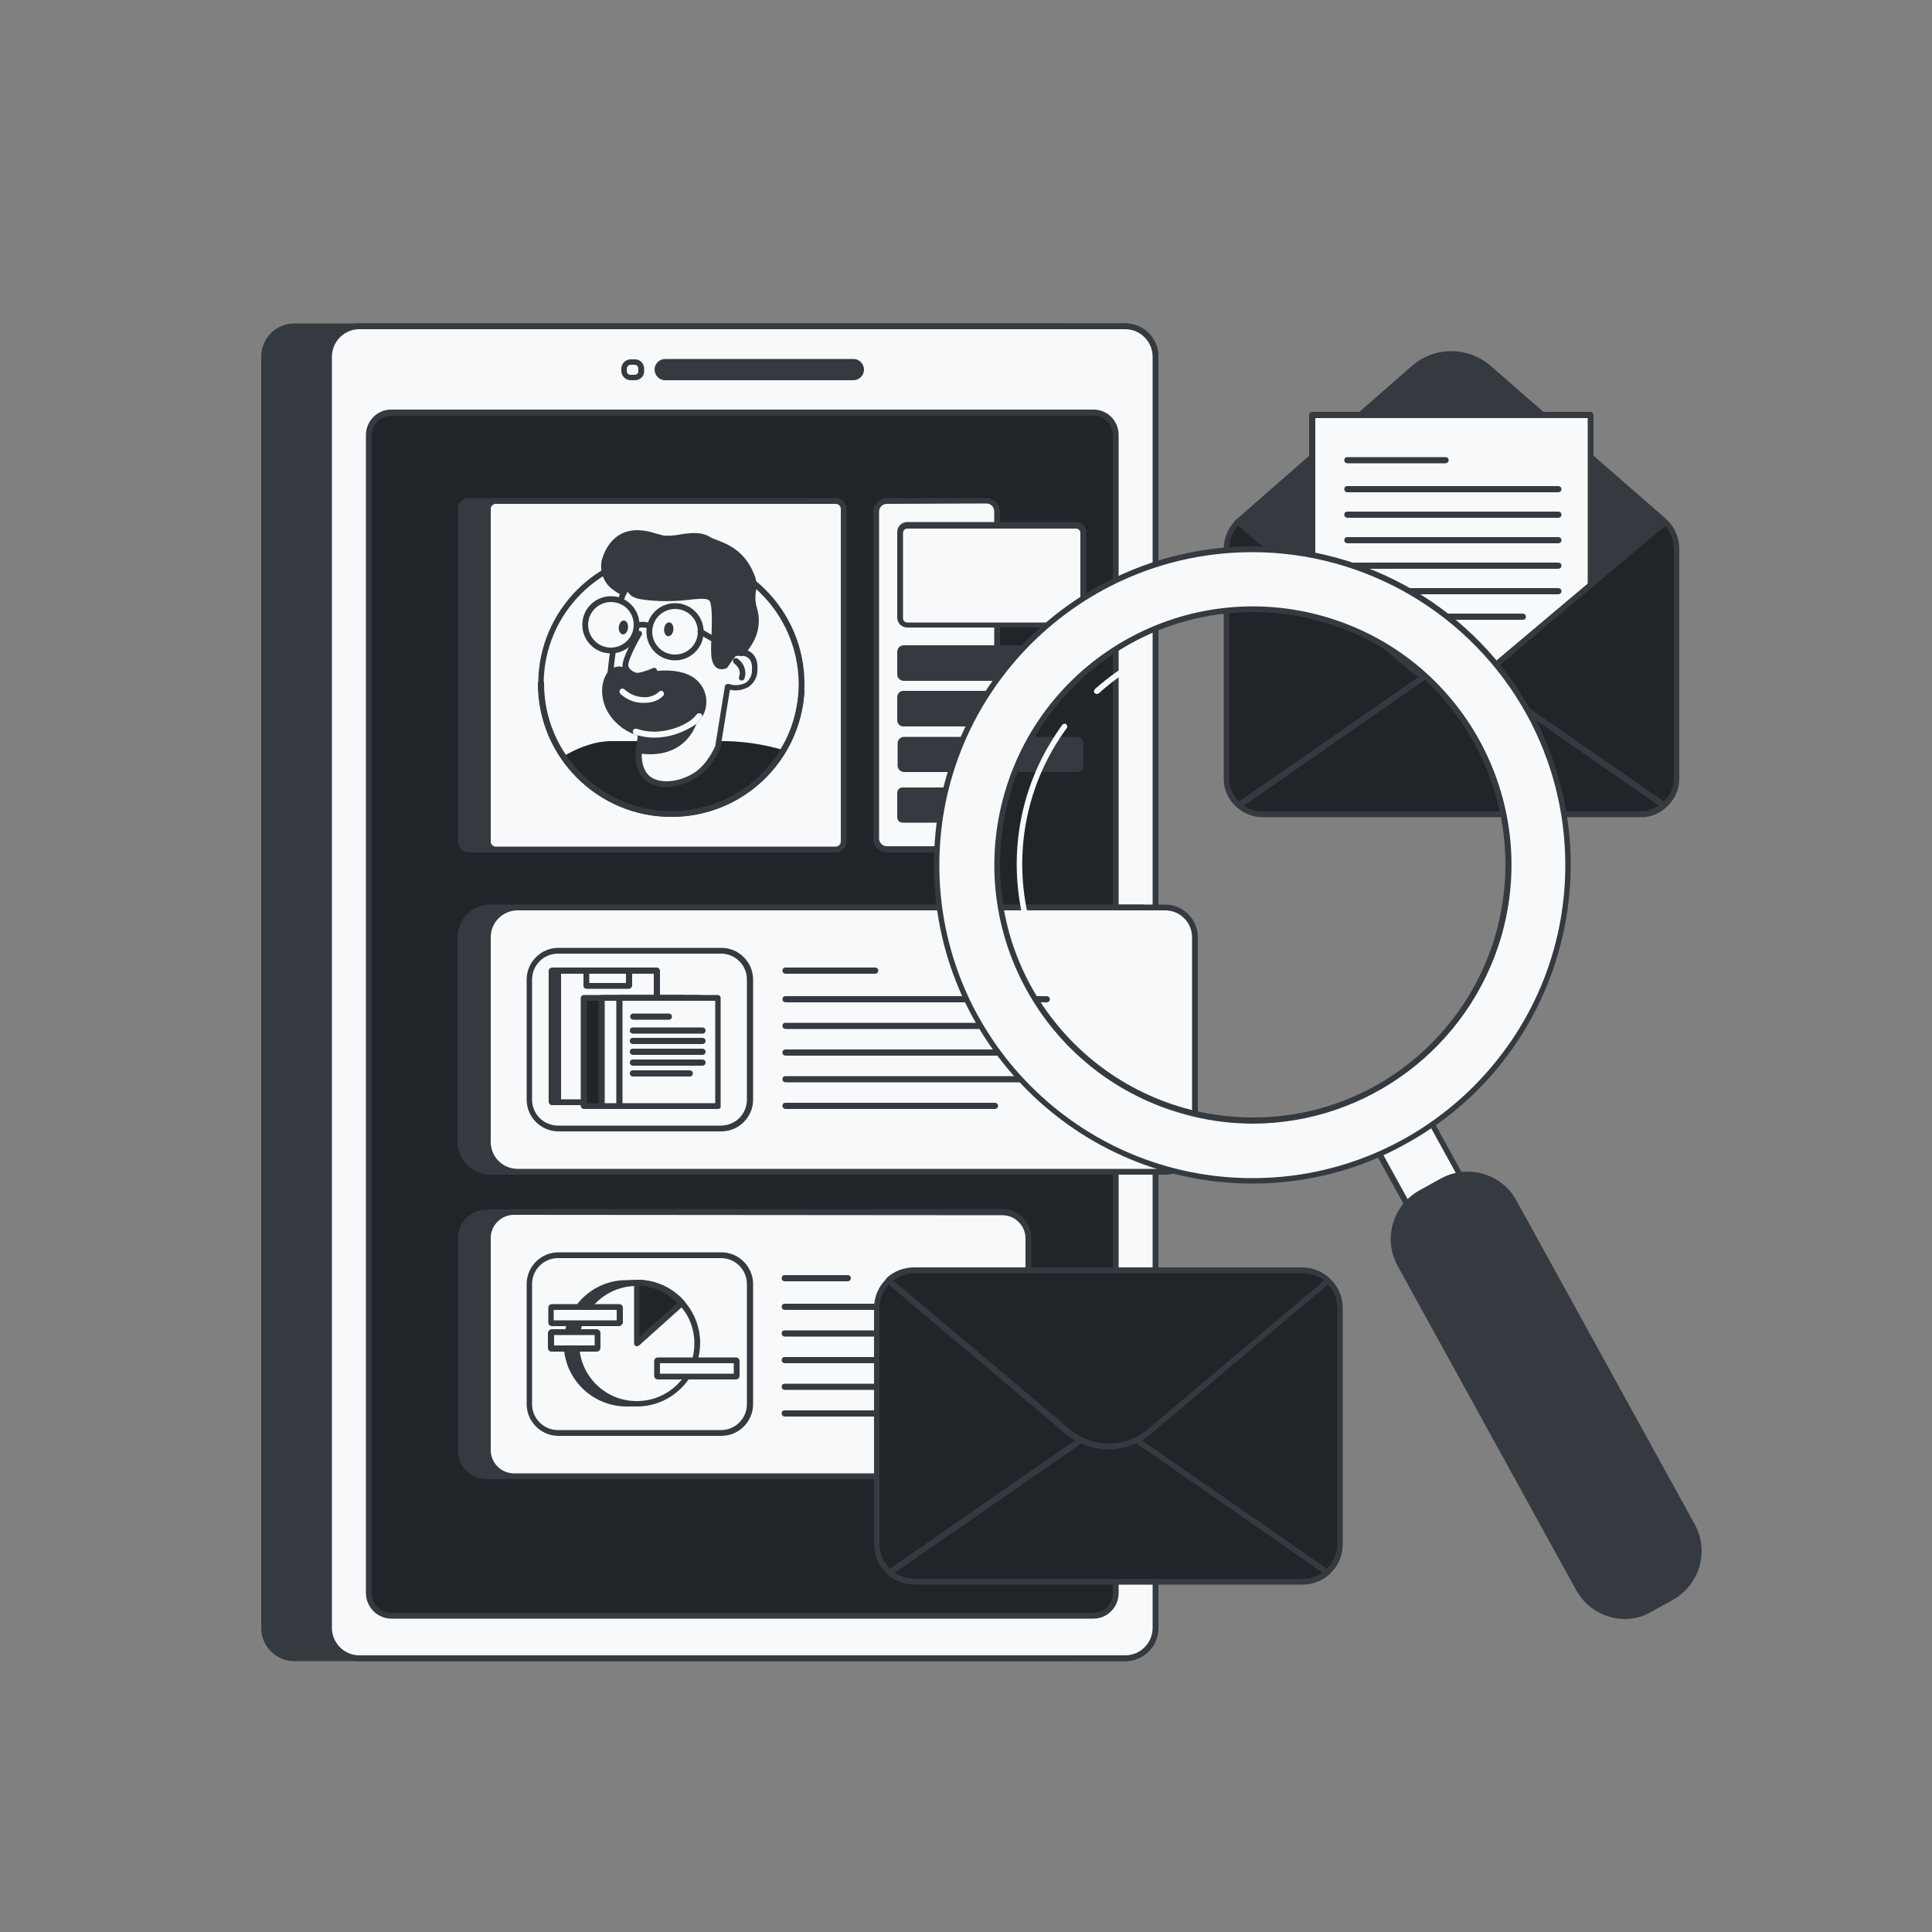 <svg transform="scale(1)" version="1.1" id="Layer_1" xmlns="http://www.w3.org/2000/svg" xmlns:xlink="http://www.w3.org/1999/xlink" x="0px" y="0px" viewBox="0 0 500 500" xml:space="preserve" class="show_show__wrapper__graphic__5Waiy "><rect x="0" y="0" width="500" height="500" fill="#808080" stroke="none"/><title>React</title><style type="text/css">
	.st0{fill:#343A40;}
	.st1{fill:#F8F9FA;}
	.st2{fill:#212529;}
	.st3{fill:none;}
</style><g id="screen"><path class="st0" d="M76.2,84.4h198.2c4.3,0,7.9,3.5,7.9,7.9v329c0,4.3-3.5,7.9-7.9,7.9H76.2c-4.3,0-7.9-3.5-7.9-7.9v-329
		C68.4,88,71.9,84.4,76.2,84.4z"></path><path class="st0" d="M274.4,429.9H76.2c-4.8,0-8.6-3.9-8.6-8.6v-329c0-4.8,3.9-8.6,8.6-8.6h198.2c4.7,0,8.6,3.9,8.6,8.6v329
		C283,426,279.2,429.9,274.4,429.9z M76.2,85.2c-3.9,0-7.1,3.2-7.1,7.1v329c0,3.9,3.2,7.1,7.1,7.1h198.2c3.9,0,7.1-3.2,7.1-7.1v-329
		c0-3.9-3.2-7.1-7.1-7.1H76.2z"></path><path class="st1" d="M93,84.4h198.2c4.3,0,7.9,3.5,7.9,7.9v329c0,4.3-3.5,7.9-7.9,7.9H93c-4.3,0-7.9-3.5-7.9-7.9v-329
		C85.2,88,88.7,84.4,93,84.4z"></path><path class="st0" d="M291.2,429.9H93c-4.8,0-8.6-3.9-8.6-8.6v-329c0-4.8,3.9-8.6,8.6-8.6h198.2c4.8,0,8.6,3.9,8.6,8.6v329
		C299.8,426.1,295.9,429.9,291.2,429.9z M93,85.2c-3.9,0-7.1,3.2-7.1,7.1v329c0,3.9,3.2,7.1,7.1,7.1h198.2c3.9,0,7.1-3.2,7.1-7.1
		v-329c0-3.9-3.2-7.1-7.1-7.1H93z"></path><path class="st1" d="M93,84.4h198.2c4.3,0,7.9,3.5,7.9,7.9v329c0,4.3-3.5,7.9-7.9,7.9H93c-4.3,0-7.9-3.5-7.9-7.9v-329
		C85.2,88,88.7,84.4,93,84.4z"></path><path class="st0" d="M291.2,429.9H93c-4.8,0-8.6-3.9-8.6-8.6v-329c0-4.8,3.9-8.6,8.6-8.6h198.2c4.8,0,8.6,3.9,8.6,8.6v329
		C299.8,426.1,295.9,429.9,291.2,429.9z M93,85.2c-3.9,0-7.1,3.2-7.1,7.1v329c0,3.9,3.2,7.1,7.1,7.1h198.2c3.9,0,7.1-3.2,7.1-7.1
		v-329c0-3.9-3.2-7.1-7.1-7.1H93z"></path><path class="st2" d="M288.7,112.6v299.7c0,3.2-2.6,5.8-5.8,5.8H101.2c-3.2,0-5.8-2.6-5.8-5.8V112.6c0-3.2,2.6-5.8,5.8-5.8h181.7
		C286.1,106.8,288.7,109.4,288.7,112.6z"></path><path class="st0" d="M283,418.9H101.3c-3.6,0-6.5-2.9-6.6-6.5V112.6c0-3.6,2.9-6.6,6.5-6.6c0,0,0,0,0,0H283c3.6,0,6.5,2.9,6.5,6.6
		v299.7C289.5,415.9,286.6,418.9,283,418.9z M101.3,107.6c-2.8,0-5,2.2-5.1,5v299.8c0,2.8,2.3,5,5.1,5H283c2.8,0,5-2.3,5-5V112.6
		c0-2.8-2.3-5-5-5L101.3,107.6z"></path><path class="st0" d="M303,242.6v52.9c0,4.3-3.5,7.8-7.8,7.8H126.9c-4.3,0-7.8-3.5-7.8-7.8v-52.9c0-4.3,3.5-7.8,7.8-7.8h168.3
		C299.6,234.9,303,238.3,303,242.6z"></path><path class="st0" d="M295.3,304H126.9c-4.7,0-8.5-3.8-8.5-8.5v-52.9c0-4.7,3.8-8.5,8.5-8.5h168.3c4.7,0,8.5,3.8,8.5,8.5v52.9
		C303.8,300.2,300,304,295.3,304z M126.9,235.6c-3.9,0-7,3.1-7,7v52.9c0,3.9,3.1,7,7,7h168.3c3.9,0,7-3.1,7-7v-52.9c0-3.9-3.1-7-7-7
		L126.9,235.6z"></path><path class="st0" d="M211.3,131.7v86.1c0,1.1-0.9,2.1-2.1,2.1h-88c-1.1,0-2.1-0.9-2.1-2.1v-86.1c0-1.1,0.9-2.1,2.1-2.1h88
		C210.4,129.6,211.3,130.6,211.3,131.7z"></path><path class="st0" d="M209.3,220.6h-88c-1.6,0-2.8-1.3-2.8-2.8v-86.1c0-1.6,1.3-2.8,2.8-2.8h88c1.6,0,2.8,1.3,2.8,2.8v86.1
		C212.1,219.3,210.8,220.6,209.3,220.6z M121.3,130.4c-0.7,0-1.3,0.6-1.3,1.3v86.1c0,0.7,0.6,1.3,1.3,1.3h88c0.7,0,1.3-0.6,1.3-1.3
		v-86.1c0-0.7-0.6-1.3-1.3-1.3H121.3z"></path><path class="st0" d="M259.8,320.4v54.8c0,3.8-3,6.8-6.8,6.8H126c-3.8,0-6.8-3-6.8-6.8v-54.8c0-3.8,3-6.8,6.8-6.8H253
		C256.8,313.6,259.8,316.7,259.8,320.4z"></path><path class="st0" d="M253,382.8H126c-4.2,0-7.5-3.4-7.5-7.5v-54.8c0-4.2,3.4-7.5,7.5-7.5h127c4.2,0,7.5,3.4,7.5,7.5v54.8
		C260.5,379.4,257.2,382.8,253,382.8z M126,314.4c-3.3,0-6,2.7-6,6v54.8c0,3.3,2.7,6,6,6h127c3.3,0,6-2.7,6-6v-54.8c0-3.3-2.7-6-6-6
		L126,314.4z"></path><path class="st1" d="M309.2,242.6v52.9c0,4.3-3.5,7.7-7.7,7.7H134c-4.3,0-7.7-3.5-7.7-7.7v-52.9c0-4.3,3.5-7.7,7.7-7.7h167.5
		C305.8,234.9,309.2,238.3,309.2,242.6z"></path><path class="st0" d="M301.5,304H134c-4.7,0-8.5-3.8-8.5-8.5v-52.9c0-4.7,3.8-8.5,8.5-8.5h167.5c4.7,0,8.5,3.8,8.5,8.5c0,0,0,0,0,0
		v52.9C310,300.2,306.2,304,301.5,304z M134,235.6c-3.9,0-7,3.1-7,7v52.9c0,3.9,3.1,7,7,7h167.5c3.9,0,7-3.1,7-7v-52.9
		c0-3.9-3.1-7-7-7L134,235.6z"></path><path class="st0" d="M226.5,252h-23.2c-0.4,0-0.8-0.3-0.8-0.8s0.3-0.8,0.8-0.8h23.2c0.4,0,0.8,0.3,0.8,0.8S226.9,252,226.5,252z"></path><path class="st0" d="M270.9,259.4h-67.6c-0.4,0-0.8-0.3-0.8-0.8s0.3-0.8,0.8-0.8h67.6c0.4,0,0.8,0.3,0.8,0.8
		S271.3,259.4,270.9,259.4z"></path><path class="st0" d="M270.9,266.3h-67.6c-0.4,0-0.8-0.3-0.8-0.8s0.3-0.8,0.8-0.8h67.6c0.4,0,0.8,0.3,0.8,0.8
		S271.3,266.3,270.9,266.3z"></path><path class="st0" d="M270.9,273.2h-67.6c-0.4,0-0.8-0.3-0.8-0.8s0.3-0.8,0.8-0.8h67.6c0.4,0,0.8,0.3,0.8,0.8
		S271.3,273.2,270.9,273.2z"></path><path class="st0" d="M270.9,280.1h-67.6c-0.4,0-0.8-0.3-0.8-0.8s0.3-0.8,0.8-0.8h67.6c0.4,0,0.8,0.3,0.8,0.8
		S271.3,280.1,270.9,280.1z"></path><path class="st0" d="M257.5,287h-54.2c-0.4,0-0.8-0.3-0.8-0.8s0.3-0.8,0.8-0.8h54.2c0.4,0,0.8,0.3,0.8,0.8S257.9,287,257.5,287z"></path><path class="st1" d="M218.4,131.7v86.1c0,1.1-0.9,2.1-2.1,2.1h-88c-1.1,0-2.1-0.9-2.1-2.1v-86.1c0-1.1,0.9-2.1,2.1-2.1h88
		C217.4,129.6,218.4,130.6,218.4,131.7z"></path><path class="st0" d="M216.3,220.6h-88c-1.6,0-2.8-1.3-2.8-2.8v-86.1c0-1.6,1.3-2.8,2.8-2.8h88c1.6,0,2.8,1.3,2.8,2.8v86.1
		C219.1,219.3,217.9,220.6,216.3,220.6z M128.3,130.4c-0.7,0-1.3,0.6-1.3,1.3v86.1c0,0.7,0.6,1.3,1.3,1.3h88c0.7,0,1.3-0.6,1.3-1.3
		v-86.1c0-0.7-0.6-1.3-1.3-1.3H128.3z"></path><path class="st1" d="M258.1,132.4v84.7c0,1.5-1.2,2.8-2.8,2.8h-25.8c-1.5,0-2.8-1.2-2.8-2.8v-84.7c0-1.5,1.2-2.8,2.8-2.8h25.8
		C256.9,129.6,258.1,130.9,258.1,132.4z"></path><path class="st0" d="M255.3,220.6h-25.8c-1.9,0-3.5-1.6-3.5-3.5v-84.7c0-1.9,1.6-3.5,3.5-3.5h25.8c1.9,0,3.5,1.6,3.5,3.5v84.7
		C258.8,219,257.3,220.6,255.3,220.6z M229.5,130.4c-1.1,0-2,0.9-2,2V217c0,1.1,0.9,2,2,2h25.8c1.1,0,2-0.9,2-2v0v-84.7
		c0-1.1-0.9-2-2-2L229.5,130.4z"></path><path class="st0" d="M273.7,168.7v5.8c0,0.5-0.4,0.9-0.9,0.9h-38.9c-0.5,0-0.9-0.4-0.9-0.9v-5.8c0-0.5,0.4-0.9,0.9-0.9h38.9
		C273.3,167.8,273.7,168.2,273.7,168.7z"></path><path class="st0" d="M272.8,176.2h-38.9c-0.9,0-1.7-0.7-1.7-1.7v-5.8c0-0.9,0.7-1.7,1.7-1.7c0,0,0,0,0,0h38.9
		c0.9,0,1.7,0.7,1.7,1.7l0,0v5.8C274.5,175.4,273.7,176.2,272.8,176.2C272.8,176.2,272.8,176.2,272.8,176.2z M233.9,168.6
		c-0.1,0-0.2,0.1-0.2,0.2v5.8c0,0.1,0.1,0.2,0.2,0.2h38.9c0.1,0,0.2-0.1,0.2-0.2c0,0,0,0,0,0v-5.8c0-0.1-0.1-0.2-0.2-0.2l0,0H233.9z
		"></path><path class="st1" d="M280.3,137.8v22.1c0,1-0.8,1.8-1.8,1.8h-43.7c-1,0-1.8-0.8-1.8-1.8v-22.1c0-1,0.8-1.8,1.8-1.8h43.7
		C279.5,136,280.3,136.8,280.3,137.8z"></path><path class="st0" d="M278.5,162.4h-43.7c-1.4,0-2.6-1.1-2.6-2.6v-22.1c0-1.4,1.1-2.6,2.6-2.6h43.7c1.4,0,2.6,1.1,2.6,2.6v22.1
		C281.1,161.3,279.9,162.4,278.5,162.4z M234.8,136.8c-0.6,0-1.1,0.5-1.1,1.1v22.1c0,0.6,0.5,1.1,1.1,1.1h43.7
		c0.6,0,1.1-0.5,1.1-1.1v-22.1c0-0.6-0.5-1.1-1.1-1.1H234.8z"></path><path class="st0" d="M264.8,180.5v6c0,0.4-0.4,0.8-0.8,0.8h-30.2c-0.4,0-0.8-0.4-0.8-0.8v-6c0-0.4,0.4-0.8,0.8-0.8H264
		C264.4,179.6,264.8,180,264.8,180.5z"></path><path class="st0" d="M264,188h-30.2c-0.9,0-1.6-0.7-1.6-1.6v-6c0-0.9,0.7-1.6,1.6-1.6H264c0.9,0,1.6,0.7,1.5,1.6v6
		C265.5,187.3,264.9,188,264,188z M233.8,180.4l-0.1,6.1c0,0,0,0,0.1,0H264l0-6L233.8,180.4z"></path><path class="st0" d="M279.7,192.4v5.6c0,0.5-0.4,1-1,1h-44.7c-0.5,0-1-0.4-1-1v-5.6c0-0.5,0.4-1,1-1h44.7
		C279.2,191.5,279.7,191.9,279.7,192.4z"></path><path class="st0" d="M278.7,199.8H234c-1,0-1.7-0.8-1.7-1.7v-5.7c0-1,0.8-1.7,1.7-1.7h44.7c0.9,0,1.7,0.8,1.7,1.7c0,0,0,0,0,0v5.7
		C280.5,199.1,279.7,199.8,278.7,199.8C278.7,199.8,278.7,199.8,278.7,199.8z M234,192.2c-0.1,0-0.2,0.1-0.2,0.2v5.7
		c0,0.1,0.1,0.2,0.2,0.2h44.7c0.1,0,0.2-0.1,0.2-0.2l0,0v-5.7c0-0.1-0.1-0.2-0.2-0.2c0,0,0,0,0,0H234z"></path><path class="st0" d="M253.4,205.2v6.3c0,0.4-0.3,0.6-0.6,0.6h-19.1c-0.4,0-0.6-0.3-0.6-0.6v-6.3c0-0.4,0.3-0.6,0.6-0.6h19.1
		C253.1,204.5,253.4,204.8,253.4,205.2z"></path><path class="st0" d="M252.7,212.9h-19.1c-0.8,0-1.4-0.6-1.4-1.4v-6.3c0-0.8,0.6-1.4,1.4-1.4h19.1c0.8,0,1.4,0.6,1.4,1.4v6.3
		C254.1,212.2,253.5,212.9,252.7,212.9z M233.7,211.4h18.9v-6.1h-18.9L233.7,211.4z"></path><path class="st1" d="M194.1,253.5v31.1c0,4.1-3.3,7.5-7.5,7.5h-42.2c-4.1,0-7.5-3.3-7.5-7.5v-31.1c0-4.1,3.3-7.5,7.5-7.5h42.2
		C190.8,246.1,194.1,249.4,194.1,253.5z"></path><path class="st0" d="M186.7,292.8h-42.2c-4.5,0-8.2-3.7-8.2-8.2v-31.1c0-4.5,3.7-8.2,8.2-8.2h42.2c4.5,0,8.2,3.7,8.2,8.2v31.1
		C194.9,289.1,191.2,292.8,186.7,292.8z M144.4,246.8c-3.7,0-6.7,3-6.7,6.7v31.1c0,3.7,3,6.7,6.7,6.7h42.2c3.7,0,6.7-3,6.7-6.7
		v-31.1c0-3.7-3-6.7-6.7-6.7L144.4,246.8z"></path><rect class="st0" x="142.8" y="251.2" width="25.5" height="34"></rect><path class="st0" d="M168.3,286h-25.5c-0.4,0-0.7-0.3-0.8-0.8v-34c0-0.4,0.3-0.7,0.8-0.8h25.5c0.4,0,0.8,0.3,0.8,0.8v34
		C169,285.7,168.7,286,168.3,286z M143.5,284.5h24V252h-24V284.5z"></path><path class="st1" d="M266.1,320.4v54.9c0,3.7-3,6.8-6.8,6.8H133c-3.7,0-6.8-3-6.8-6.8v-54.9c0-3.7,3-6.8,6.8-6.8h126.4
		C263.1,313.6,266.1,316.6,266.1,320.4z"></path><path class="st0" d="M259.4,382.8H133c-4.2,0-7.5-3.4-7.5-7.5v-54.9c0-4.2,3.4-7.5,7.5-7.5h126.4c4.2,0,7.5,3.4,7.5,7.5v54.9
		C266.9,379.4,263.5,382.8,259.4,382.8z M133,314.4c-3.3,0-6,2.7-6,6v54.9c0,3.3,2.7,6,6,6h126.4c3.3,0,6-2.7,6-6v-54.8
		c0-3.3-2.7-6-6-6L133,314.4z"></path><path class="st0" d="M219.4,331.6h-16.3c-0.4,0-0.8-0.3-0.8-0.8s0.3-0.8,0.8-0.8h16.3c0.4,0,0.8,0.3,0.8,0.8
		S219.8,331.6,219.4,331.6z"></path><path class="st0" d="M250.6,339h-47.5c-0.4,0-0.8-0.3-0.8-0.8s0.3-0.8,0.8-0.8h47.5c0.4,0,0.8,0.3,0.8,0.8S251,339,250.6,339z"></path><path class="st0" d="M250.6,345.9h-47.5c-0.4,0-0.8-0.3-0.8-0.8s0.3-0.8,0.8-0.8h47.5c0.4,0,0.8,0.3,0.8,0.8S251,345.9,250.6,345.9
		z"></path><path class="st0" d="M250.6,352.8h-47.5c-0.4,0-0.8-0.3-0.8-0.8s0.3-0.8,0.8-0.8h47.5c0.4,0,0.8,0.3,0.8,0.8S251,352.8,250.6,352.8
		z"></path><path class="st0" d="M250.6,359.7h-47.5c-0.4,0-0.8-0.3-0.8-0.8s0.3-0.8,0.8-0.8h47.5c0.4,0,0.8,0.3,0.8,0.8S251,359.7,250.6,359.7
		z"></path><path class="st0" d="M241.2,366.6h-38.1c-0.4,0-0.8-0.3-0.8-0.8s0.3-0.8,0.8-0.8h38.1c0.4,0,0.8,0.3,0.8,0.8
		S241.6,366.6,241.2,366.6L241.2,366.6z"></path><path class="st1" d="M194.1,332.3v31.1c0,4.1-3.3,7.5-7.5,7.5h-42.2c-4.1,0-7.5-3.3-7.5-7.5v-31.1c0-4.1,3.3-7.5,7.5-7.5h42.2
		C190.8,324.8,194.1,328.2,194.1,332.3z"></path><path class="st0" d="M186.7,371.6h-42.2c-4.5,0-8.2-3.7-8.2-8.2v-31.1c0-4.5,3.7-8.2,8.2-8.2h42.2c4.5,0,8.2,3.7,8.2,8.2v31.1
		C194.9,367.9,191.2,371.6,186.7,371.6z M144.4,325.6c-3.7,0-6.7,3-6.7,6.7v31.1c0,3.7,3,6.7,6.7,6.7h42.2c3.7,0,6.7-3,6.7-6.7
		v-31.1c0-3.7-3-6.7-6.7-6.7H144.4z"></path><path class="st0" d="M177.8,347.6c0,8.6-7,15.7-15.6,15.7c-8.6,0-15.7-7-15.7-15.6s7-15.7,15.6-15.7c4.5,0,8.7,1.9,11.7,5.2
		C176.4,340.1,177.8,343.8,177.8,347.6z"></path><path class="st0" d="M162.2,364c-9,0-16.4-7.3-16.3-16.4s7.3-16.4,16.4-16.3c9,0,16.3,7.3,16.3,16.3
		C178.5,356.7,171.2,364,162.2,364z M162.2,332.8c-8.2,0-14.9,6.6-15,14.9c0,8.2,6.6,14.9,14.9,15c8.2,0,14.9-6.6,15-14.9
		c0-3.7-1.3-7.2-3.8-10C170.5,334.6,166.4,332.7,162.2,332.8L162.2,332.8z"></path><path class="st1" d="M163.2,93.7h1.2c0.9,0,1.7,0.8,1.7,1.7V96c0,0.9-0.8,1.7-1.7,1.7h-1.2c-0.9,0-1.7-0.8-1.7-1.7v-0.6
		C161.5,94.5,162.3,93.7,163.2,93.7z"></path><path class="st0" d="M164.3,98.4h-1.1c-1.3,0-2.4-1.1-2.4-2.4v-0.6c0-1.3,1.1-2.4,2.4-2.4h1.1c1.4,0,2.4,1.1,2.4,2.4V96
		C166.8,97.3,165.7,98.4,164.3,98.4z M163.2,94.4c-0.5,0-0.9,0.4-1,0.9c0,0,0,0,0,0.1V96c0,0.5,0.4,1,0.9,1c0,0,0,0,0.1,0h1.1
		c0.5,0,1-0.5,0.9-1v-0.6c0-0.5-0.4-1-0.9-1L163.2,94.4z"></path><path class="st0" d="M172.4,93.7h48.4c1.1,0,2,0.9,2,2l0,0c0,1.1-0.9,2-2,2h-48.4c-1.1,0-2-0.9-2-2l0,0
		C170.4,94.6,171.2,93.7,172.4,93.7z"></path><path class="st0" d="M220.7,98.4h-48.4c-1.5,0.1-2.8-1.1-2.9-2.6s1.1-2.8,2.6-2.9c0.1,0,0.2,0,0.3,0h48.4c1.5-0.1,2.8,1.1,2.9,2.6
		s-1.1,2.8-2.6,2.9C220.9,98.4,220.8,98.4,220.7,98.4z M172.4,94.4c-0.7-0.1-1.3,0.4-1.4,1.1c-0.1,0.7,0.4,1.3,1.1,1.4
		c0.1,0,0.1,0,0.2,0h48.4c0.7,0.1,1.3-0.4,1.4-1.1c0.1-0.7-0.4-1.3-1.1-1.4c-0.1,0-0.1,0-0.2,0H172.4z"></path><path class="st1" d="M140,176.9c0,18.6,15.1,33.7,33.7,33.7s33.7-15.1,33.7-33.7s-15.1-33.7-33.7-33.7c0,0,0,0,0,0
		c-18.5-0.1-33.6,14.8-33.7,33.3C140,176.7,140,176.8,140,176.9z"></path><path class="st0" d="M173.7,211.4c-19,0-34.4-15.5-34.4-34.5c0-19,15.5-34.4,34.5-34.4c19,0,34.4,15.5,34.4,34.5
		c0,6.1-1.7,12.2-4.8,17.5C197.2,205,185.9,211.4,173.7,211.4z M173.7,144c-18.2,0-33,14.8-33,33s14.8,33,33,33s33-14.8,33-33l0,0
		C206.6,158.8,191.9,144,173.7,144L173.7,144z"></path><path class="st2" d="M145.7,195.8c10.4,15.4,31.4,19.5,46.8,9.1c4.1-2.8,7.6-6.5,10.2-10.8c-5.5-1.6-11.1-2.4-16.8-2.3h-27.7
		C153.6,191.8,149,193.8,145.7,195.8z"></path><path class="st1" d="M165.9,189.7c0,0.3-0.3,2.5-0.6,5.1c-0.1,1.5,0.1,2.9,0.6,4.3c1.9,5,9.1,4.6,13.9,1.6c4-2.5,5.9-7.4,5.9-7.4
		l2.5-15.6c1.2,0.4,6.4,1.3,6.9-4c0.3-3.5-1.5-4.5-3.2-4.8c-0.7-0.1-1.5-0.1-2.2,0c-0.1,0.1-0.2,0.3-0.3,0.4l0,0
		c-0.1,0.1-0.2,0.2-0.3,0.3c-0.6,0.7-1.7,0.9-2.5,0.4c-0.4-0.4-0.6-0.9-0.6-1.4c-0.9-4.8-1.7-9.9,0.4-14.4c-0.1-0.2-0.2-0.3-0.3-0.5
		c-0.3-0.5-0.6-1-0.9-1.5l0,0c-0.6-1.1-1.5-1.8-2.7-2.2c-2.4-0.4-2.4-0.4-4.1,0.4c-2.7,1.3-4.6,3.2-8.3,3.3c-2.7,0-5.4-0.7-7.7-2.2
		c-0.3,0.6-0.7,1.2-0.9,1.8c-0.6,1.3-1,2.8-1.2,4.2c-1.2,8-2.4,16.8-2.6,21.2C157.1,187.7,165.9,189.7,165.9,189.7z"></path><path class="st0" d="M172.4,203.7c-1.1,0-2.1-0.2-3.1-0.5c-1.9-0.6-3.4-2-4.1-3.9c-0.6-1.5-0.8-3.1-0.7-4.6
		c0.3-2.2,0.5-3.7,0.6-4.5c-2.1-0.7-8.7-3.5-8.3-11.5c0.2-3.6,1.1-10.8,2.6-21.2c0.2-1.5,0.7-3,1.3-4.4c0.3-0.7,0.6-1.3,1-1.9
		c0.1-0.2,0.3-0.3,0.5-0.4c0.2,0,0.4,0,0.6,0.1c2.1,1.4,4.7,2.1,7.2,2.1c2.1-0.1,4.2-0.8,5.9-2c0.7-0.4,1.4-0.8,2.1-1.2
		c1.9-0.9,2-0.9,4.5-0.5c1.3,0.3,2.5,1.2,3.1,2.4l0.1,0.1c0.2,0.3,0.4,0.6,0.6,0.9l0.4,0.6l0.3,0.5c0.1,0.2,0.2,0.5,0.1,0.7
		c-1.9,4-1.2,8.7-0.3,13.9c0,0.4,0.2,0.7,0.4,1c0.3,0.3,1,0,1.5-0.4c0.1-0.1,0.2-0.2,0.3-0.3c0.1-0.1,0.2-0.2,0.3-0.4
		c0.1-0.2,0.3-0.3,0.5-0.3c0.8-0.1,1.6-0.1,2.4,0c1.6,0.2,4.2,1.3,3.8,5.6c0,1.7-0.9,3.2-2.3,4.2c-1.5,0.8-3.2,1.1-4.8,0.7
		l-2.4,14.8c0,0,0,0.1,0,0.1c-0.1,0.2-2,5.2-6.2,7.8C177.9,202.8,175.2,203.6,172.4,203.7z M162.6,152.6c-0.2,0.3-0.4,0.7-0.5,1.1
		c-0.6,1.3-1,2.6-1.2,4c-1.6,10.4-2.4,17.5-2.6,21.1c-0.4,8.2,7.4,10.1,7.8,10.1c0.4,0.1,0.6,0.4,0.6,0.8c0,0.2-0.1,0.9-0.6,5.2
		c-0.1,1.3,0.1,2.7,0.6,3.9c0.5,1.4,1.7,2.6,3.2,3c2.7,0.9,6.5,0.2,9.6-1.7c3.5-2.2,5.3-6.4,5.6-7l2.5-15.5c0-0.2,0.2-0.4,0.4-0.5
		c0.2-0.1,0.4-0.1,0.6-0.1c1.4,0.5,3,0.4,4.4-0.3c1-0.7,1.6-1.9,1.6-3.1c0.2-2.4-0.6-3.7-2.5-3.9c-0.5-0.1-1.1-0.1-1.6,0l-0.2,0.2
		c-0.1,0.1-0.2,0.3-0.4,0.4c-0.9,1-2.4,1.1-3.5,0.4c-0.5-0.5-0.8-1.2-0.9-1.9c-0.8-4.3-1.7-9.7,0.2-14.4l-0.1-0.1l-0.4-0.6
		c-0.2-0.3-0.3-0.6-0.5-0.8l-0.1-0.1c-0.8-1.2-1.4-1.7-2.2-1.8c-2.1-0.4-2.1-0.4-3.6,0.4c-0.7,0.4-1.4,0.7-2,1.1
		c-2,1.4-4.3,2.2-6.6,2.3C167.5,154.6,164.9,153.9,162.6,152.6z"></path><path class="st0" d="M157.9,174.4c0.9-1.1,2.4-1.4,3.7-0.9c2.3,1,4.9,1.3,7.4,1c2.6-0.4,8-0.6,10.8,2c2.8,2.4,3,6.6,0.6,9.4
		c-0.3,0.4-0.7,0.7-1.1,1c-3.8,2.9-12.4,5.4-18.5,0.3C155.4,182.7,156.1,176.8,157.9,174.4z"></path><path class="st0" d="M169.3,190.9c-3.3,0.1-6.5-1-9-3.1c-5.5-4.6-5.2-11-3-13.9c1.1-1.3,2.9-1.8,4.5-1.1c2.2,0.9,4.6,1.3,7,1
		c2.9-0.5,8.5-0.6,11.5,2.2c1.7,1.5,2.6,3.7,2.5,6c-0.1,2.2-1.2,4.3-3,5.6C176.7,189.8,173,190.9,169.3,190.9z M160.3,174
		c-0.7,0-1.3,0.3-1.8,0.8l0,0c-1.6,2-2.4,7.5,2.8,11.8c5.7,4.7,13.9,2.6,17.6-0.3c1.5-1,2.3-2.7,2.4-4.5c0.1-1.8-0.7-3.6-2-4.8
		c-2.6-2.4-7.8-2.2-10.2-1.8c-2.6,0.3-5.3,0-7.8-1C161,174.1,160.7,174,160.3,174L160.3,174z M157.9,174.4L157.9,174.4z"></path><path class="st0" d="M159,151.9c0.7,0.6,1.6,1.1,2.4,1.5c0.3-0.6,0.6-1.2,0.9-1.8c1,2.1,1.7,2.5,4.4,2.9c10.6,1.5,17.2-2.3,18,1.5
		c0.8,3.9-0.1,11.8,0.1,13.8c0.5,4,2.8,2.3,2.8,2.3s2.1-3.1,2.2-3.3c0.7-0.1,1.5-0.1,2.2,0c0.8-0.9,1.5-1.9,2.1-3
		c1.2-2,1.7-4.4,1.4-6.7c-0.2-1.3-0.8-2.6-0.9-4c-0.1-1.9,0.6-3.8,0-5.6c-2.9-8.2-9.5-8.9-11.4-10.1c-1.7-1.1-3.8-1.1-5.8-0.8
		c-1.9,0.4-3.9,0.6-5.9,0.5c-1.4-0.2-2.7-0.8-4.1-1.1c-8-1.6-10.4,4.6-11,7.1C156,147.7,157,150.3,159,151.9z"></path><path class="st0" d="M186.6,173.2c-0.3,0-0.5-0.1-0.8-0.2c-0.9-0.4-1.5-1.5-1.7-3.1c-0.1-1.4-0.1-2.9,0-4.3
		c0.1-3.1,0.3-7.1-0.2-9.5c-0.3-1.3-1.5-1.3-5.4-0.9c-4,0.5-8,0.5-11.9,0c-2.3-0.3-3.3-0.8-4.2-2.1c-0.1,0.2-0.2,0.4-0.3,0.6
		c-0.1,0.2-0.2,0.3-0.4,0.4c-0.2,0.1-0.4,0.1-0.6,0c-0.9-0.4-1.8-1-2.6-1.6l0,0c-2.3-1.7-3.3-4.6-2.8-7.4c0.6-2.2,3.1-9.4,11.9-7.6
		c0.6,0.1,1.2,0.3,1.9,0.5c0.7,0.2,1.4,0.4,2.2,0.6c1.5,0.1,2.9,0,4.4-0.3c0.4-0.1,0.9-0.1,1.4-0.2c1.7-0.2,4.3-0.4,6.3,0.9
		c0.5,0.3,1,0.5,1.6,0.7c2.9,1.1,7.7,2.9,10.1,9.8c0.3,1.2,0.4,2.5,0.1,3.7c-0.1,0.7-0.1,1.4-0.1,2.1c0.1,0.7,0.2,1.5,0.4,2.1
		c0.2,0.6,0.3,1.2,0.4,1.8c0.3,2.5-0.2,5-1.5,7.2c-0.6,1.1-1.4,2.1-2.2,3.1c-0.2,0.2-0.4,0.3-0.7,0.3c-0.5-0.1-1.1-0.1-1.6,0
		l-0.3,0.4c-1.5,2.2-1.7,2.5-1.8,2.6l-0.1,0.1C187.6,173.1,187.1,173.2,186.6,173.2z M181.7,153.5c2,0,3.4,0.5,3.7,2.3
		c0.5,2.6,0.4,6.6,0.2,9.8c-0.1,1.4-0.1,2.7-0.1,4.1c0.1,1.1,0.4,1.8,0.8,1.9c0.3,0.1,0.5,0,0.8-0.1c0.2-0.3,1.1-1.7,1.6-2.4
		l0.5-0.7c0.1-0.2,0.3-0.3,0.5-0.3c0.7-0.1,1.3-0.1,2-0.1c0.7-0.8,1.2-1.7,1.8-2.6c1.1-1.9,1.6-4,1.4-6.2c-0.1-0.5-0.2-1.1-0.4-1.6
		c-0.3-0.8-0.4-1.6-0.5-2.4c0-0.8,0-1.6,0.1-2.3c0.2-1,0.2-2-0.1-3c-2.2-6.2-6.4-7.8-9.2-8.9c-0.6-0.2-1.3-0.5-1.9-0.8
		c-1.2-0.8-2.9-1-5.3-0.7c-0.4,0.1-0.9,0.1-1.3,0.2c-1.6,0.3-3.2,0.4-4.8,0.3c-0.8-0.1-1.6-0.3-2.4-0.6c-0.6-0.2-1.1-0.4-1.7-0.5
		c-7.3-1.5-9.5,4-10.2,6.5c-0.6,2.3,0.8,4.6,2.3,5.9l0,0c0.5,0.4,1,0.8,1.6,1.1c0.2-0.4,0.4-0.8,0.6-1.2c0.1-0.2,0.4-0.4,0.7-0.4
		c0.3,0,0.5,0.2,0.6,0.4c0.9,1.8,1.3,2.2,3.8,2.5c3.8,0.5,7.7,0.5,11.6,0C179.6,153.6,180.7,153.5,181.7,153.5z"></path><path class="st1" d="M165.3,164.1c0,0-3.6,6.4-3.5,8.2s2.5,2.6,2.5,2.6c1.1,0.5,4.9-1.2,4.9-1.2"></path><path class="st0" d="M164.9,175.6c-0.3,0-0.6,0-0.8-0.1c0,0-2.8-0.9-3-3.2c-0.1-1.9,3-7.5,3.6-8.6c0.2-0.4,0.6-0.5,1-0.4
		s0.5,0.6,0.4,1c0,0,0,0.1-0.1,0.1c-1.5,2.6-3.5,6.6-3.4,7.8c0.1,1.3,2,1.9,2,1.9c0.5,0.2,2.6-0.4,4.4-1.2c0.4-0.2,0.8,0,1,0.4
		c0.2,0.4,0,0.8-0.4,1c0,0,0,0,0,0C168.1,175,166.5,175.5,164.9,175.6z"></path><circle class="st1" cx="174.7" cy="163.5" r="6.6"></circle><path class="st0" d="M174.7,170.9c-4.1,0-7.4-3.3-7.4-7.4c0-4.1,3.3-7.4,7.4-7.4c4.1,0,7.4,3.3,7.4,7.4
		C182.1,167.6,178.8,170.9,174.7,170.9z M174.7,157.6c-3.2,0-5.9,2.6-5.9,5.9c0,3.2,2.6,5.9,5.9,5.9c3.2,0,5.9-2.6,5.9-5.9
		S178,157.6,174.7,157.6C174.7,157.6,174.7,157.6,174.7,157.6z"></path><circle class="st1" cx="158.1" cy="161.7" r="6.6"></circle><path class="st0" d="M158.1,169.1c-4.1,0-7.4-3.3-7.4-7.4c0-4.1,3.3-7.4,7.4-7.4c4.1,0,7.4,3.3,7.4,7.4
		C165.5,165.8,162.2,169.1,158.1,169.1z M158.1,155.8c-3.2,0-5.9,2.6-5.9,5.9c0,3.2,2.6,5.9,5.9,5.9c3.2,0,5.9-2.6,5.9-5.9
		C164,158.4,161.4,155.8,158.1,155.8z"></path><path class="st1" d="M168.2,162.1c-1.1-0.5-2.3-0.5-3.4-0.2"></path><path class="st0" d="M168.2,162.8c-0.1,0-0.2,0-0.4-0.1c-0.9-0.4-1.9-0.4-2.9-0.1c-0.4,0.1-0.8-0.1-0.9-0.5
		c-0.1-0.4,0.1-0.8,0.5-0.9c0,0,0,0,0,0c1.3-0.4,2.7-0.4,4,0.2c0.4,0.2,0.5,0.7,0.3,1C168.7,162.7,168.5,162.8,168.2,162.8
		L168.2,162.8z"></path><line class="st3" x1="181.3" y1="163.5" x2="190.4" y2="168.8"></line><path class="st0" d="M190.4,169.5c-0.1,0-0.3,0-0.4-0.1l-9.1-5.3c-0.3-0.2-0.5-0.6-0.3-1c0.2-0.3,0.6-0.5,1-0.3l9.1,5.3
		c0.4,0.2,0.5,0.7,0.3,1C190.9,169.4,190.7,169.6,190.4,169.5L190.4,169.5z"></path><path class="st0" d="M179.9,185.4c0,0-3.9,5.1-14,4.2l-0.6,4.5C165.4,194.2,176.7,197.1,179.9,185.4z"></path><path class="st0" d="M168.3,195.2c-1.1,0-2.1-0.1-3.1-0.3c-0.4-0.1-0.6-0.4-0.6-0.8l0.6-4.5c0.1-0.4,0.4-0.7,0.8-0.7
		c9.6,0.8,13.3-3.9,13.4-3.9c0.3-0.3,0.7-0.4,1.1-0.1c0.2,0.2,0.3,0.5,0.3,0.8C178.4,193.9,172.1,195.2,168.3,195.2z M166.2,193.6
		c2.1,0.4,8.8,0.9,12-5.7c-2.1,1.4-5.9,3-11.6,2.6L166.2,193.6z"></path><ellipse class="st0" transform="matrix(8.976350e-02 -0.996 0.996 8.976350e-02 -4.711 320.646)" cx="173.1" cy="162.9" rx="1.8" ry="1.2"></ellipse><ellipse class="st0" transform="matrix(8.976350e-02 -0.996 0.996 8.976350e-02 -14.902 308.558)" cx="161.4" cy="162.4" rx="1.8" ry="1.2"></ellipse><path class="st1" d="M190.4,171.1c0,0,2.5,1.7,1.6,4.3"></path><path class="st0" d="M192,176.1c-0.1,0-0.2,0-0.3,0c-0.4-0.1-0.6-0.6-0.4-1c0,0,0,0,0,0c0.7-2-1.2-3.3-1.3-3.4
		c-0.3-0.2-0.4-0.7-0.2-1.1c0.2-0.3,0.7-0.4,1-0.2c1.7,1.1,2.5,3.2,1.9,5.1C192.6,175.9,192.3,176.1,192,176.1z"></path><path class="st0" d="M180.8,185.4c-0.4,0.6-0.9,1.1-1.5,1.5c-3,2.4-9.3,4.4-14.8,2.5"></path><path class="st1" d="M169.3,190.9c-1.7,0-3.4-0.3-5-0.8c-0.4-0.1-0.6-0.6-0.5-1c0.1-0.4,0.6-0.6,1-0.5l0,0
		c4.9,1.8,10.9,0.1,14.1-2.3c0.5-0.4,1-0.9,1.4-1.4c0.2-0.3,0.7-0.4,1.1-0.2s0.4,0.7,0.2,1.1l0,0c-0.5,0.6-1,1.2-1.6,1.7
		C176.7,189.7,173.1,190.9,169.3,190.9z"></path><path class="st0" d="M161.2,179c1.4,1.3,3.1,2,5,2.1c1.8,0.2,3.7-0.4,5.1-1.6"></path><path class="st1" d="M166.8,181.9h-0.7c-2.1-0.1-4-0.9-5.5-2.3c-0.3-0.3-0.4-0.7-0.1-1.1s0.7-0.4,1.1-0.1c0.1,0,0.1,0.1,0.1,0.1
		c1.3,1.1,2.8,1.8,4.5,1.9c1.6,0.2,3.2-0.3,4.4-1.4c0.3-0.3,0.8-0.3,1,0c0,0,0,0,0,0c0.3,0.3,0.3,0.7,0.1,1c0,0,0,0,0,0
		C170.5,181.3,168.7,181.9,166.8,181.9z"></path><path class="st0" d="M173.7,211.4c-19,0-34.5-15.4-34.5-34.5c0,0,0,0,0,0c0-0.4,0.3-0.8,0.8-0.8s0.8,0.3,0.8,0.8
		c0,18.2,14.8,33,33,33c17.4,0,31.9-13.6,32.9-31c0-0.4,0.4-0.7,0.8-0.7c0.4,0,0.7,0.4,0.7,0.8C207.1,197.2,192,211.5,173.7,211.4
		L173.7,211.4z"></path><rect class="st1" x="144.5" y="251.2" width="25.5" height="34"></rect><path class="st0" d="M170,286h-25.5c-0.4,0-0.8-0.3-0.8-0.8v-34c0-0.4,0.3-0.8,0.8-0.8H170c0.4,0,0.7,0.3,0.8,0.8v34
		C170.7,285.7,170.4,286,170,286z M145.2,284.5h24V252h-24V284.5z"></path><rect class="st2" x="151.1" y="258.3" width="25.5" height="28"></rect><path class="st0" d="M176.6,287h-25.5c-0.4,0-0.7-0.3-0.8-0.7c0,0,0,0,0,0v-28c0-0.4,0.3-0.7,0.7-0.8c0,0,0,0,0,0h25.5
		c0.4,0,0.8,0.3,0.8,0.8v28C177.4,286.7,177.1,287,176.6,287z M151.9,285.5h24V259h-24V285.5z"></path><rect class="st1" x="155.7" y="258.3" width="25.5" height="28"></rect><path class="st0" d="M181.2,287h-25.5c-0.4,0-0.7-0.3-0.8-0.7c0,0,0,0,0,0v-28c0-0.4,0.3-0.7,0.7-0.8c0,0,0,0,0,0h25.5
		c0.4,0,0.8,0.3,0.8,0.8v28C182,286.7,181.6,287,181.2,287z M156.5,285.5h24V259h-24V285.5z"></path><rect class="st1" x="160.3" y="258.3" width="25.5" height="28"></rect><path class="st0" d="M185.8,287h-25.5c-0.4,0-0.7-0.3-0.8-0.7c0,0,0,0,0,0v-28c0-0.4,0.3-0.7,0.7-0.8c0,0,0,0,0,0h25.5
		c0.4,0,0.8,0.3,0.8,0.8v28C186.6,286.7,186.2,287,185.8,287z M161.1,285.5h24V259h-24V285.5z"></path><rect class="st1" x="151.8" y="251.2" width="11" height="3.9"></rect><path class="st0" d="M162.8,255.9h-11c-0.4,0-0.8-0.3-0.8-0.8v-3.9c0-0.4,0.3-0.7,0.8-0.8h11c0.4,0,0.8,0.3,0.8,0.8v3.9
		C163.5,255.5,163.2,255.9,162.8,255.9C162.8,255.9,162.8,255.9,162.8,255.9z M152.5,254.4h9.5V252h-9.5L152.5,254.4z"></path><path class="st0" d="M173.1,263.9h-9.2c-0.4,0-0.8-0.3-0.8-0.8s0.3-0.8,0.8-0.8h9.2c0.4,0,0.8,0.3,0.8,0.8S173.5,263.9,173.1,263.9
		z"></path><path class="st0" d="M181.8,267.5h-18c-0.4,0-0.8-0.3-0.8-0.8s0.3-0.8,0.8-0.8h18c0.4,0,0.8,0.3,0.8,0.8S182.2,267.5,181.8,267.5z"></path><path class="st0" d="M181.8,270.2h-18c-0.4,0-0.8-0.3-0.8-0.8s0.3-0.8,0.8-0.8h18c0.4,0,0.8,0.3,0.8,0.8S182.2,270.2,181.8,270.2z"></path><path class="st0" d="M181.8,273h-18c-0.4,0-0.8-0.3-0.8-0.8s0.3-0.8,0.8-0.8h18c0.4,0,0.8,0.3,0.8,0.8S182.2,273,181.8,273z"></path><path class="st0" d="M181.8,275.8h-18c-0.4,0-0.8-0.3-0.8-0.8s0.3-0.8,0.8-0.8h18c0.4,0,0.8,0.3,0.8,0.8S182.2,275.8,181.8,275.8z"></path><path class="st0" d="M178.5,278.6h-14.7c-0.4,0-0.8-0.3-0.8-0.8s0.3-0.8,0.8-0.8h14.7c0.4,0,0.8,0.3,0.8,0.8S179,278.6,178.5,278.6
		L178.5,278.6z"></path><path class="st1" d="M180.4,347.6c0,8.6-7,15.6-15.6,15.7c-8.6,0-15.6-7-15.7-15.6c0-8.6,7-15.6,15.6-15.7c4.5,0,8.7,1.9,11.7,5.2
		C179,340.1,180.4,343.8,180.4,347.6z"></path><path class="st0" d="M164.8,364c-9,0-16.4-7.3-16.4-16.4c0-9,7.3-16.4,16.4-16.4c9,0,16.4,7.3,16.4,16.4
		C181.1,356.7,173.8,364,164.8,364z M164.8,332.8c-8.2,0-14.9,6.6-14.9,14.9c0,8.2,6.6,14.9,14.9,14.9c8.2,0,14.9-6.6,14.9-14.9
		c0-3.7-1.3-7.2-3.8-9.9C173,334.6,169,332.7,164.8,332.8L164.8,332.8z"></path><path class="st2" d="M176.4,337.2l-11.7,10.4V332C169.2,332,173.5,333.9,176.4,337.2z"></path><path class="st0" d="M164.8,348.4c-0.1,0-0.2,0-0.3-0.1c-0.3-0.1-0.4-0.4-0.4-0.7V332c0-0.4,0.3-0.7,0.8-0.8c4.7,0,9.1,2,12.2,5.5
		c0.3,0.3,0.2,0.8-0.1,1.1l-11.6,10.4C165.1,348.3,165,348.4,164.8,348.4z M165.5,332.8v13.2l9.8-8.8
		C172.7,334.5,169.2,332.9,165.5,332.8z"></path><path class="st1" d="M170.1,355.9v-3.6c0-0.1,0.1-0.3,0.3-0.3h20.1c0.1,0,0.3,0.1,0.3,0.3v3.6c0,0.1-0.1,0.3-0.3,0.3h-20.1
		C170.2,356.2,170.1,356.1,170.1,355.9z"></path><path class="st0" d="M190.4,357h-20.1c-0.6,0-1-0.4-1-1v-3.7c0-0.6,0.4-1,1-1h20.1c0.6,0,1,0.4,1,1v3.7
		C191.4,356.6,191,357,190.4,357z M170.8,355.5h19.1v-2.7h-19.1V355.5z M190.4,352.8L190.4,352.8z"></path><path class="st1" d="M142.6,342.2v-3.7c0-0.1,0.1-0.2,0.2-0.2h17.3c0.1,0,0.2,0.1,0.2,0.2v3.7c0,0.1-0.1,0.2-0.2,0.2h-17.3
		C142.7,342.4,142.6,342.3,142.6,342.2z"></path><path class="st0" d="M160.2,343.2h-17.3c-0.6,0-1-0.4-1-1v-3.7c0-0.6,0.4-1,1-1h17.3c0.6,0,1,0.4,1,1v3.7
		C161.2,342.7,160.7,343.2,160.2,343.2L160.2,343.2z M143.3,341.7h16.3V339h-16.3L143.3,341.7z M160.2,339L160.2,339z"></path><path class="st1" d="M142.6,348.8V345c0-0.1,0.1-0.2,0.2-0.2h11.6c0.1,0,0.2,0.1,0.2,0.2v3.8c0,0.1-0.1,0.2-0.2,0.2h-11.6
		C142.7,349,142.6,348.9,142.6,348.8z"></path><path class="st0" d="M154.4,349.8h-11.6c-0.6,0-1-0.4-1-1V345c0-0.5,0.5-1,1-1h11.6c0.5,0,1,0.4,1,1v3.8
		C155.4,349.3,155,349.8,154.4,349.8z M143.4,348.2h10.5v-2.7h-10.5V348.2z M154.4,345.6L154.4,345.6z"></path></g><g id="message"><path class="st2" d="M276.4,370.6L230,331.4c-2,1.8-3.1,4.4-3.1,7.1v61.1c0,2.8,1.2,5.5,3.4,7.4l49.4-34.3
		C278.5,372.1,277.4,371.4,276.4,370.6z"></path><path class="st0" d="M230.3,407.7c-0.2,0-0.4-0.1-0.5-0.2c-2.3-2-3.6-4.9-3.6-7.9v-61.1c0-2.9,1.2-5.7,3.3-7.6c0.3-0.3,0.7-0.3,1,0
		l46.4,39.1c0.9,0.8,2,1.5,3.1,2c0.2,0.1,0.4,0.3,0.4,0.6c0,0.3-0.1,0.5-0.3,0.7l-49.4,34.3C230.6,407.7,230.4,407.7,230.3,407.7z
		 M230,332.4c-1.5,1.7-2.4,3.8-2.4,6.1v61.1c0,2.4,1,4.7,2.7,6.4l47.9-33.2c-0.8-0.5-1.6-1-2.3-1.6l0,0L230,332.4z"></path><path class="st2" d="M346.8,399.6v-61.1c0-2.7-1.1-5.3-3.1-7.1l-46.5,39.2c-1,0.8-2.1,1.5-3.2,2.1l49.4,34.3
		C345.6,405.1,346.8,402.4,346.8,399.6z"></path><path class="st0" d="M343.4,407.7c-0.2,0-0.3,0-0.4-0.1l-49.4-34.3c-0.2-0.1-0.3-0.4-0.3-0.7c0-0.3,0.2-0.5,0.4-0.6
		c1.1-0.5,2.1-1.2,3.1-2l46.4-39.1c0.3-0.3,0.7-0.3,1,0c2.1,2,3.3,4.7,3.3,7.6v61.1c0,3.1-1.3,6-3.6,7.9
		C343.8,407.6,343.6,407.7,343.4,407.7z M295.5,372.8l47.9,33.2c1.7-1.7,2.7-4,2.7-6.4v-61.1c0-2.3-0.9-4.4-2.4-6.1l-45.9,38.7
		C297,371.8,296.3,372.3,295.5,372.8L295.5,372.8z"></path><path class="st2" d="M294,372.7l-7.2-5l-7.2,5L230.3,407c1.8,1.5,4,2.4,6.3,2.4h100.5c2.3,0,4.6-0.8,6.3-2.4L294,372.7z"></path><path class="st0" d="M337.1,410.1H236.6c-2.5,0-4.9-0.9-6.8-2.5c-0.2-0.2-0.3-0.4-0.3-0.6c0-0.2,0.1-0.4,0.3-0.6l56.6-39.3
		c0.3-0.2,0.6-0.2,0.9,0l56.6,39.3c0.2,0.1,0.3,0.3,0.3,0.6c0,0.2-0.1,0.5-0.3,0.6C342,409.2,339.6,410.1,337.1,410.1z M231.6,407
		c1.5,1,3.3,1.6,5.1,1.6h100.5c1.8,0,3.6-0.6,5.1-1.6l-48.5-33.7l0,0l-6.8-4.7L231.6,407z"></path><path class="st2" d="M297.3,370.6l46.5-39.2c-1.8-1.7-4.2-2.6-6.6-2.6H236.6c-2.5,0-4.8,0.9-6.6,2.6l46.4,39.2
		C282.5,375.7,291.2,375.7,297.3,370.6z"></path><path class="st0" d="M286.9,375.1c-4,0-7.8-1.4-10.9-4L229.5,332c-0.2-0.1-0.3-0.3-0.3-0.6c0-0.2,0.1-0.4,0.2-0.6
		c1.9-1.8,4.5-2.8,7.1-2.8h100.5c2.6,0,5.2,1,7.1,2.8c0.2,0.1,0.2,0.3,0.2,0.6c0,0.2-0.1,0.4-0.3,0.6l-46.4,39.1l0,0
		C294.7,373.7,290.8,375.1,286.9,375.1z M231.2,331.4l45.8,38.6c5.7,4.8,14.1,4.8,19.9,0l45.8-38.6c-1.6-1.2-3.5-1.9-5.5-1.9H236.6
		C234.6,329.6,232.7,330.2,231.2,331.4z M297.3,370.6L297.3,370.6z"></path></g><g id="open_message"><path class="st0" d="M366,95.3l-45.6,39.8l47.1,39.7c4.7,4,11.6,4,16.3,0l47.1-39.7l-45.6-39.8C379.8,90.5,371.5,90.5,366,95.3z"></path><path class="st0" d="M375.6,178.6c-3.2,0-6.2-1.1-8.6-3.2l-47.1-39.7c-0.2-0.1-0.3-0.3-0.3-0.6c0-0.2,0.1-0.4,0.3-0.6l45.5-39.8
		c5.8-5.1,14.5-5.1,20.4,0l45.6,39.8c0.2,0.1,0.3,0.4,0.2,0.6c0,0.2-0.1,0.4-0.3,0.6l-47.1,39.7
		C381.8,177.4,378.8,178.6,375.6,178.6z M321.5,135.1l46.5,39.1c4.4,3.7,10.9,3.7,15.3,0l46.4-39.1l-44.9-39.2
		c-5.3-4.6-13.1-4.6-18.4,0l0,0L321.5,135.1z M366,95.3L366,95.3z"></path><rect class="st1" x="339.6" y="107.4" width="72" height="79.5"></rect><path class="st0" d="M411.6,187.7h-72c-0.4,0-0.8-0.3-0.8-0.8v-79.5c0-0.4,0.3-0.8,0.8-0.8h72c0.4,0,0.7,0.3,0.8,0.7c0,0,0,0,0,0
		v79.5C412.4,187.3,412.1,187.7,411.6,187.7C411.7,187.7,411.6,187.7,411.6,187.7z M340.4,186.2h70.5v-78h-70.5L340.4,186.2z"></path><path class="st2" d="M365.5,173.1l-45.1-38c-1.9,1.8-3,4.3-3,6.9v59.3c0,2.8,1.2,5.4,3.3,7.2l48-33.3
		C367.5,174.7,366.5,174,365.5,173.1z"></path><path class="st0" d="M320.7,209.2c-0.2,0-0.4-0.1-0.5-0.2c-2.3-1.9-3.6-4.8-3.5-7.7V142c0-2.8,1.2-5.5,3.2-7.5c0.3-0.3,0.7-0.3,1,0
		l45.1,38c0.9,0.8,1.9,1.4,3,1.9c0.4,0.2,0.5,0.6,0.3,1c-0.1,0.1-0.1,0.2-0.2,0.3l-48,33.3C321,209.2,320.8,209.2,320.7,209.2z
		 M320.4,136.1c-1.5,1.6-2.3,3.7-2.3,5.9v59.3c0,2.3,0.9,4.6,2.6,6.2l46.5-32.3c-0.8-0.5-1.5-1-2.2-1.5L320.4,136.1z"></path><path class="st2" d="M433.9,201.3V142c0-2.6-1.1-5.1-3-6.9l-45.1,38c-1,0.8-2,1.5-3.1,2l48,33.3
		C432.7,206.6,433.9,204.1,433.9,201.3z"></path><path class="st0" d="M430.6,209.2c-0.2,0-0.3,0-0.4-0.1l-48-33.3c-0.2-0.2-0.3-0.4-0.3-0.7c0-0.3,0.2-0.5,0.4-0.6
		c1.1-0.5,2.1-1.2,3-1.9l45.1-38c0.3-0.3,0.7-0.3,1,0c2.1,1.9,3.2,4.6,3.2,7.5v59.3c0,3-1.3,5.8-3.6,7.7
		C431,209.2,430.8,209.3,430.6,209.2z M384.1,175.2l46.5,32.3c1.7-1.6,2.6-3.9,2.6-6.2V142c0-2.2-0.8-4.3-2.3-5.9l-44.6,37.6
		C385.5,174.3,384.8,174.8,384.1,175.2L384.1,175.2z"></path><path class="st2" d="M382.6,175.2l-7-4.9l-7,4.9l-48,33.3c1.7,1.5,3.9,2.3,6.2,2.3h97.6c2.3,0,4.4-0.8,6.2-2.3L382.6,175.2z"></path><path class="st0" d="M424.4,211.5h-97.6c-2.4,0-4.8-0.9-6.6-2.5c-0.3-0.3-0.3-0.7-0.1-1.1c0,0,0.1-0.1,0.1-0.1l55-38.2
		c0.3-0.2,0.6-0.2,0.9,0l7,4.9l0,0l48,33.3c0.2,0.1,0.3,0.3,0.3,0.6c0,0.2-0.1,0.5-0.3,0.6C429.3,210.7,426.9,211.6,424.4,211.5z
		 M321.9,208.5c1.4,1,3.1,1.5,4.9,1.5h97.6c1.7,0,3.4-0.5,4.9-1.5l-53.7-37.3L321.9,208.5z"></path><path class="st0" d="M374.1,119.9h-25.4c-0.4,0-0.8-0.3-0.8-0.8s0.3-0.8,0.8-0.8h25.4c0.4,0,0.8,0.3,0.8,0.8
		S374.5,119.9,374.1,119.9z"></path><path class="st0" d="M403.3,127.4h-54.6c-0.4,0-0.8-0.3-0.8-0.8s0.3-0.8,0.8-0.8h54.6c0.4,0,0.8,0.3,0.8,0.8
		S403.7,127.4,403.3,127.4z"></path><path class="st0" d="M403.3,134h-54.6c-0.4,0-0.8-0.3-0.8-0.8s0.3-0.8,0.8-0.8h54.6c0.4,0,0.8,0.3,0.8,0.8S403.7,134,403.3,134z"></path><path class="st0" d="M403.3,140.6h-54.6c-0.4,0-0.8-0.3-0.8-0.8s0.3-0.8,0.8-0.8h54.6c0.4,0,0.8,0.3,0.8,0.8
		S403.7,140.6,403.3,140.6z"></path><path class="st0" d="M403.3,147.2h-54.6c-0.4,0-0.8-0.3-0.8-0.8s0.3-0.8,0.8-0.8h54.6c0.4,0,0.8,0.3,0.8,0.8
		S403.7,147.2,403.3,147.2z"></path><path class="st0" d="M403.3,153.8h-54.6c-0.4,0-0.8-0.3-0.8-0.8s0.3-0.8,0.8-0.8h54.6c0.4,0,0.8,0.3,0.8,0.8
		S403.7,153.8,403.3,153.8z"></path><path class="st0" d="M394.1,160.4h-44.7c-0.4,0-0.8-0.3-0.8-0.8s0.3-0.8,0.8-0.8h44.7c0.4,0,0.8,0.3,0.8,0.8
		S394.6,160.4,394.1,160.4z"></path></g><g id="magnifying_glass"><g id="Magnifying_Glass-2"><rect class="st1" x="385.5" y="282.8" transform="matrix(0.876 -0.482 0.482 0.876 -119.258 232.736)" width="15.6" height="131.3"></rect><path class="st0" d="M418.1,410.5c-0.3,0-0.5-0.1-0.6-0.4L354.1,295c-0.1-0.2-0.1-0.4-0.1-0.6c0.1-0.2,0.2-0.4,0.4-0.5l13.7-7.5
			c0.4-0.2,0.8-0.1,1,0.3l63.3,115.1c0.2,0.4,0,0.8-0.3,1l-13.7,7.5C418.3,410.4,418.2,410.4,418.1,410.5z M355.8,294.9l62.6,113.7
			l12.4-6.8l-62.6-113.8L355.8,294.9z"></path><path class="st0" d="M367.7,308.9l5.6-3.1c6.6-3.6,14.8-1.2,18.5,5.4l46.2,83.9c3.6,6.6,1.2,14.8-5.4,18.5l-5.6,3.1
			c-6.6,3.6-14.8,1.2-18.5-5.4l-46.2-83.9C358.8,320.8,361.2,312.5,367.7,308.9z"></path><path class="st0" d="M420.5,419c-1.4,0-2.7-0.2-4-0.6c-3.7-1.1-6.7-3.5-8.6-6.9l-46.2-83.9c-3.8-6.9-1.3-15.7,5.6-19.5l0,0
			l5.6-3.1c6.9-3.8,15.7-1.3,19.5,5.6c0,0,0,0,0,0l46.2,83.9c3.8,6.9,1.3,15.6-5.6,19.5l-5.6,3.1C425.3,418.4,422.9,419,420.5,419z
			 M368.1,309.5L368.1,309.5c-6.2,3.4-8.5,11.2-5.1,17.5c0,0,0,0,0,0l46.2,83.9c3.4,6.2,11.2,8.5,17.4,5.1c0,0,0,0,0,0l5.6-3.1
			c6.2-3.4,8.5-11.2,5.1-17.4c0,0,0,0,0,0l-46.2-83.9c-3.4-6.2-11.2-8.5-17.4-5.1c0,0,0,0,0,0L368.1,309.5z"></path><path class="st1" d="M395.8,184.4c-21.8-39.5-71.4-53.9-110.9-32.2s-53.9,71.4-32.2,110.9s71.4,53.9,110.9,32.2
			c19-10.4,33-28,39.1-48.8C408.8,225.8,406.3,203.4,395.8,184.4z M387.8,242.2c-10.2,35.1-46.9,55.3-81.9,45.1
			s-55.3-46.9-45.1-81.9s46.9-55.3,81.9-45.1c16.8,4.9,31,16.3,39.5,31.6C390.7,207.3,392.7,225.4,387.8,242.2L387.8,242.2z"></path><path class="st0" d="M324.3,290.8c-6.3,0-12.6-0.9-18.7-2.7c-35.5-10.3-55.9-47.4-45.6-82.9c10.3-35.5,47.4-55.9,82.9-45.6
			c35.5,10.3,55.9,47.4,45.6,82.9l0,0C380.1,271,354,290.7,324.3,290.8z M324.1,158.4c-36.1,0.1-65.3,29.4-65.3,65.5
			s29.4,65.3,65.5,65.3s65.3-29.4,65.3-65.5c0-11-2.8-21.8-8.1-31.4C370,171.3,348,158.4,324.1,158.4z M387.7,242.2L387.7,242.2z"></path><path class="st0" d="M324.3,306.3c-45.5,0.1-82.5-36.8-82.6-82.3s36.8-82.5,82.3-82.6c30.1,0,57.8,16.3,72.3,42.7l0,0
			c21.9,39.9,7.4,90.1-32.6,112C351.7,302.8,338.1,306.3,324.3,306.3z M324.1,142.9c-44.7,0-81,36.3-81,81c0,44.7,36.3,81,81,81
			s81-36.3,81-81c0-13.6-3.4-27-10-39l0,0C380.8,159,353.6,142.9,324.1,142.9z"></path></g><path class="st1" d="M283.9,179.6c-0.2,0-0.4-0.1-0.6-0.2c-0.3-0.3-0.2-0.8,0.1-1.1c0,0,0,0,0,0c3.5-3.1,7.3-5.8,11.3-8
		c0.4-0.2,0.8-0.1,1,0.3c0.2,0.4,0.1,0.8-0.3,1l0,0c-4,2.2-7.7,4.8-11,7.8C284.3,179.5,284.1,179.6,283.9,179.6z"></path><path class="st1" d="M297.2,278.6c-0.1,0-0.2,0-0.3-0.1c-30.2-15.2-42.4-52-27.3-82.2c1.5-3,3.3-5.9,5.3-8.7c0.2-0.3,0.7-0.4,1-0.2
		c0.3,0.2,0.4,0.7,0.2,1c0,0,0,0,0,0c-19.5,26.6-13.7,64,12.9,83.4c2.7,2,5.5,3.7,8.5,5.2c0.4,0.2,0.5,0.6,0.3,1
		C297.7,278.5,297.4,278.6,297.2,278.6L297.2,278.6z"></path></g></svg>